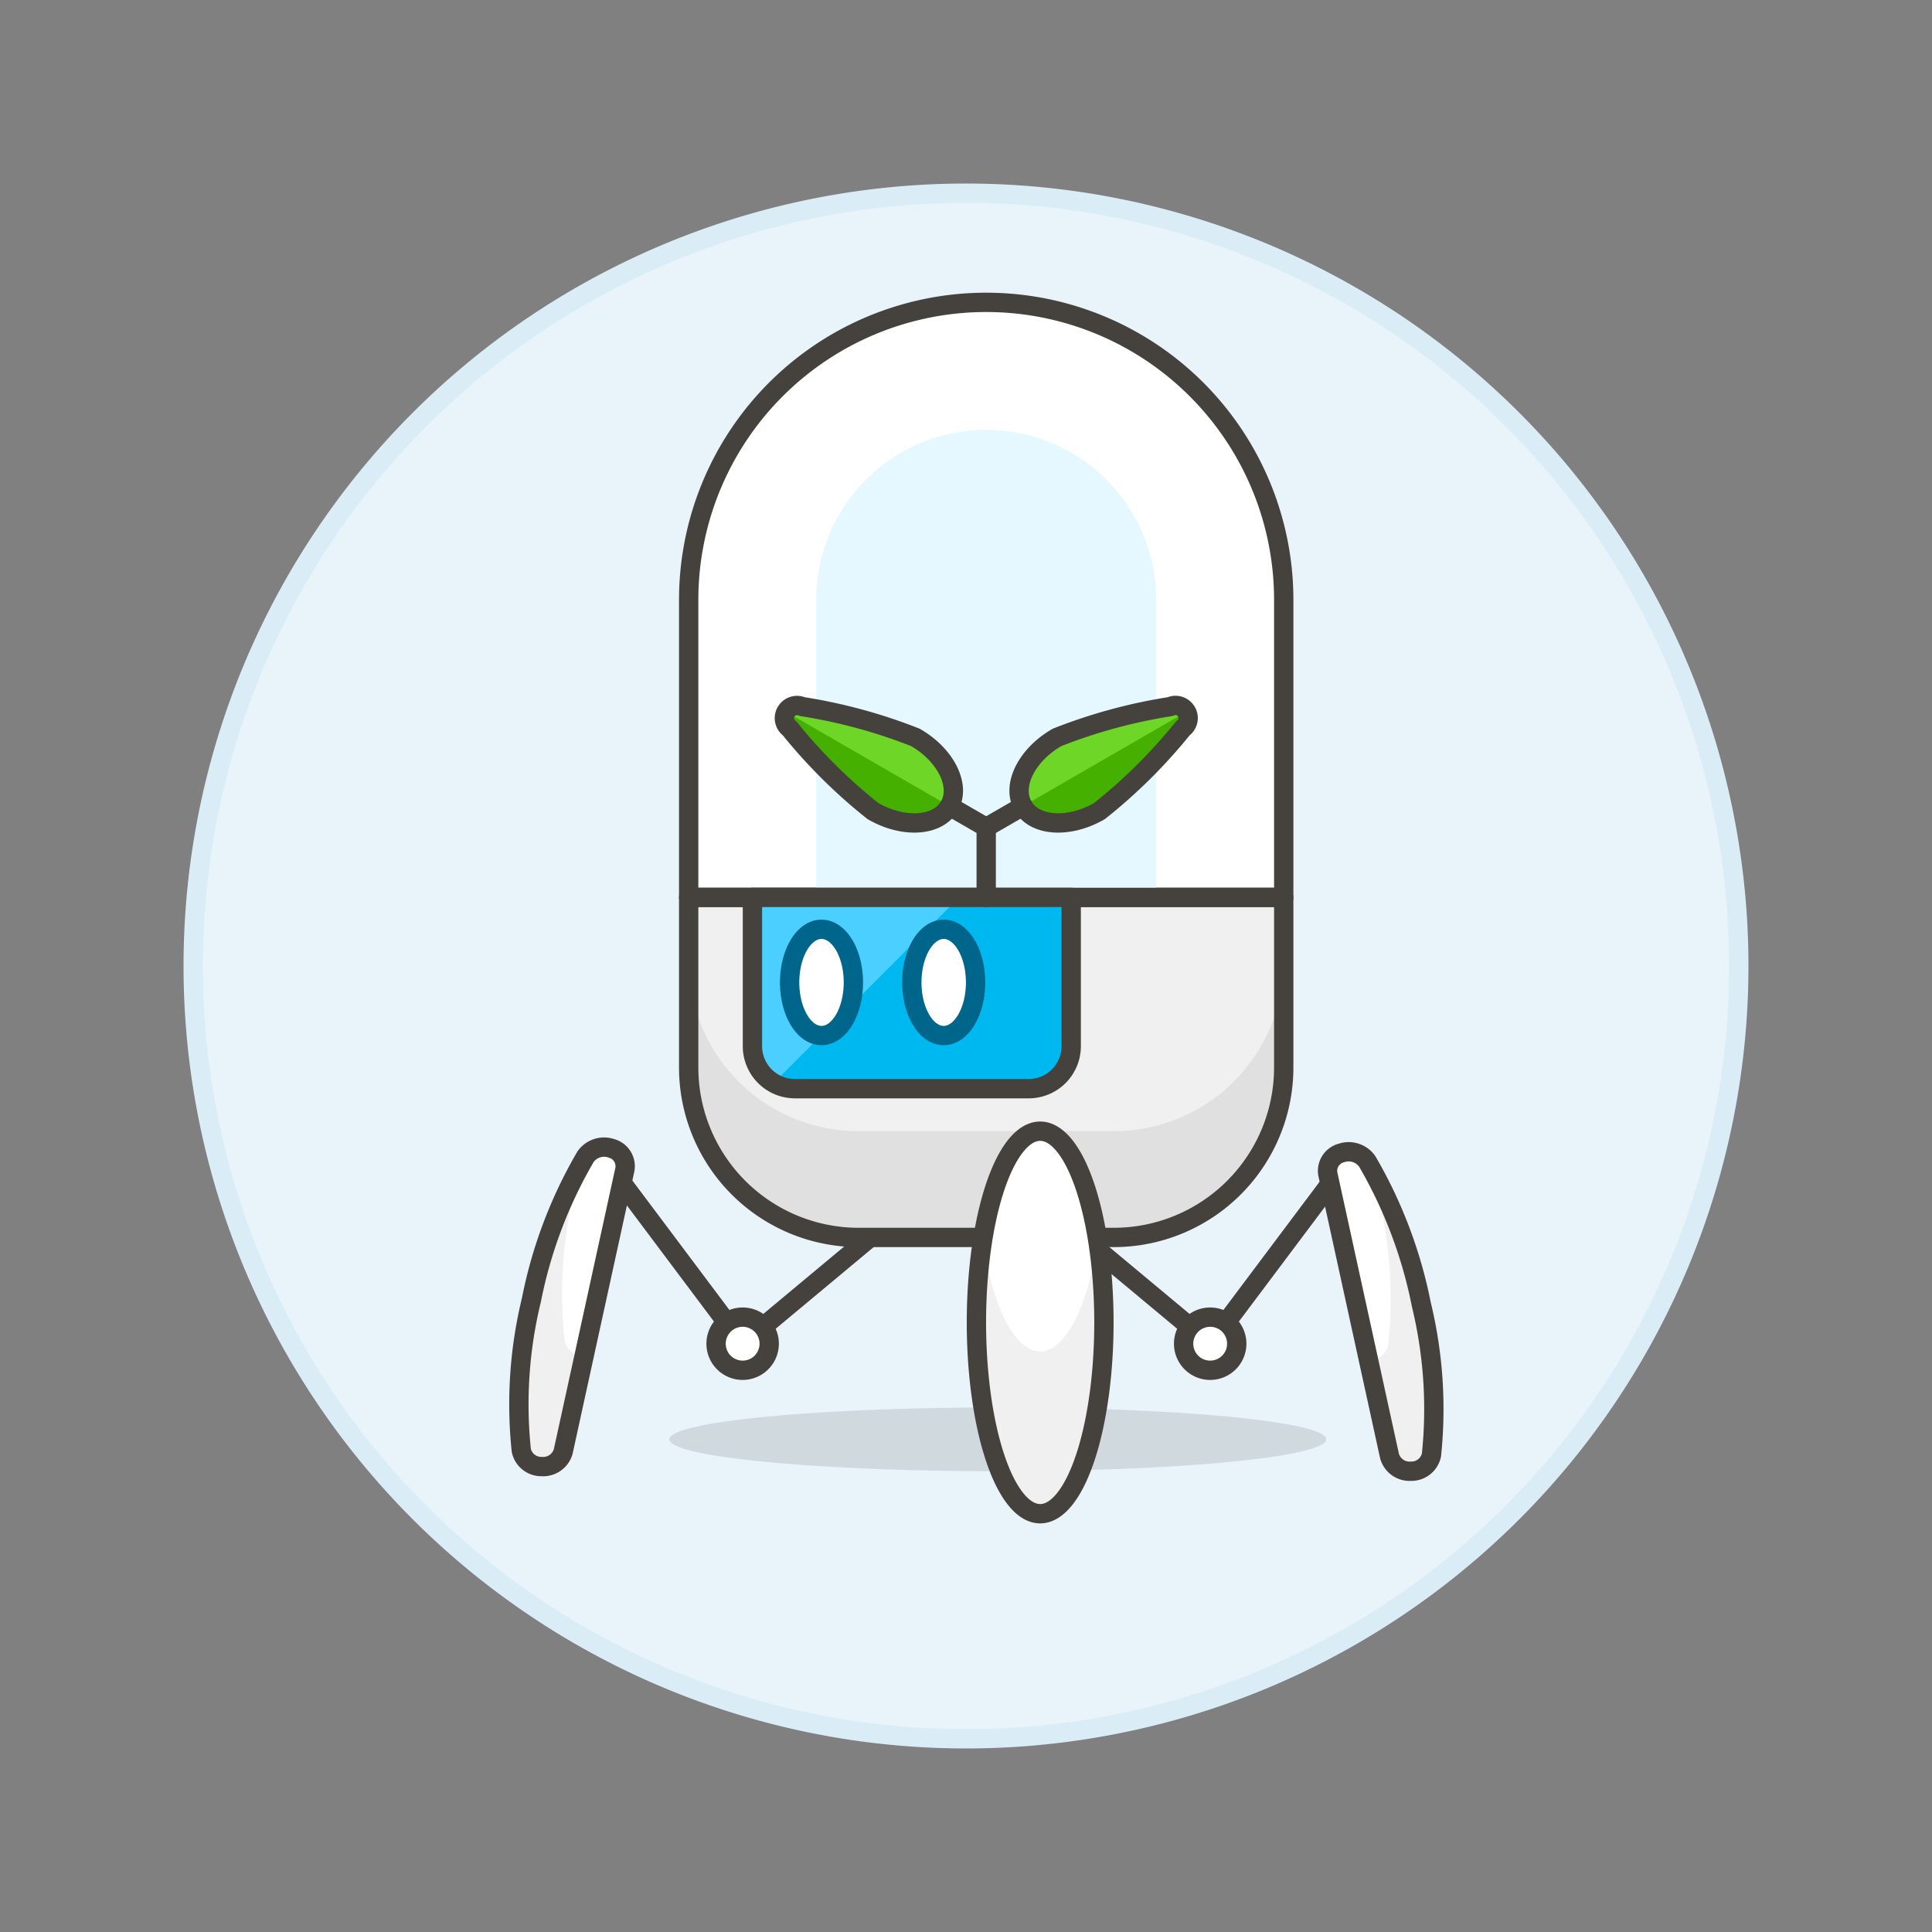 <svg xmlns="http://www.w3.org/2000/svg" version="1.1" xmlns:xlink="http://www.w3.org/1999/xlink" xmlns:svgjs="http://svgjs.com/svgjs" viewBox="0 0 200 200" width="200" height="200"><rect x="0" y="0" width="200" height="200" fill="#808080" stroke="none"/><g transform="matrix(2,0,0,2,0,0)"><path d="M10.000 50.000 A40.000 40.000 0 1 0 90.000 50.000 A40.000 40.000 0 1 0 10.000 50.000 Z" fill="#e8f4fa" stroke="#daedf7" stroke-miterlimit="10"></path><path d="M66.446,46.45v8.8a8.8,8.8,0,0,1-8.8,8.8h-13.2a8.8,8.8,0,0,1-8.8-8.8v-8.8Z" fill="#f0f0f0"></path><path d="M66.446,49.75a8.8,8.8,0,0,1-8.8,8.8h-13.2a8.8,8.8,0,0,1-8.8-8.8v5.5a8.8,8.8,0,0,0,8.8,8.8h13.2a8.8,8.8,0,0,0,8.8-8.8Z" fill="#e0e0e0"></path><path d="M66.446,31.05a15.4,15.4,0,0,0-30.8,0v15.4h30.8Z" fill="#ffffff"></path><path d="M66.446,31.05a15.4,15.4,0,0,0-30.8,0v15.4h30.8Z" fill="none" stroke="#45413c" stroke-linecap="round" stroke-linejoin="round"></path><path d="M59.846,31.05a8.8,8.8,0,1,0-17.6,0v15.4h17.6Z" fill="#e5f8ff"></path><path d="M34.643 74.500 A17.002 1.65 0 1 0 68.647 74.500 A17.002 1.65 0 1 0 34.643 74.500 Z" fill="#45413c" opacity=".15"></path><path d="M66.446,46.45v8.8a8.8,8.8,0,0,1-8.8,8.8h-13.2a8.8,8.8,0,0,1-8.8-8.8v-8.8Z" fill="none" stroke="#45413c" stroke-linecap="round" stroke-linejoin="round"></path><path d="M55.446,54.15a2.2,2.2,0,0,1-2.2,2.2h-12.1a2.2,2.2,0,0,1-2.2-2.2v-7.7h16.5Z" fill="#00b8f0"></path><path d="M51.046 42.825L51.046 46.45" fill="none" stroke="#45413c" stroke-linecap="round" stroke-linejoin="round"></path><path d="M56.909,41.98c-1.578.911-3.35.8-3.957-.255s.179-2.644,1.757-3.556a27.514,27.514,0,0,1,5.861-1.595.654.654,0,0,1,.653,1.127A27.444,27.444,0,0,1,56.909,41.98Z" fill="#6dd627"></path><path d="M61.412,36.84a.763.763,0,0,1-.189.861,27.444,27.444,0,0,1-4.314,4.279c-1.578.911-3.35.8-3.957-.255Z" fill="#46b000"></path><path d="M56.909,41.98c-1.578.911-3.35.8-3.957-.255s.179-2.644,1.757-3.556a27.514,27.514,0,0,1,5.861-1.595.654.654,0,0,1,.653,1.127A27.444,27.444,0,0,1,56.909,41.98Z" fill="none" stroke="#45413c" stroke-linecap="round" stroke-linejoin="round"></path><path d="M52.952 41.725L51.046 42.825" fill="none" stroke="#45413c" stroke-linecap="round" stroke-linejoin="round"></path><path d="M45.183,41.98c1.579.911,3.351.8,3.958-.255s-.179-2.644-1.758-3.556a27.48,27.48,0,0,0-5.861-1.595A.654.654,0,0,0,40.87,37.7,27.487,27.487,0,0,0,45.183,41.98Z" fill="#6dd627"></path><path d="M40.681,36.84a.761.761,0,0,0,.189.861,27.487,27.487,0,0,0,4.313,4.279c1.579.911,3.351.8,3.958-.255Z" fill="#46b000"></path><path d="M45.183,41.98c1.579.911,3.351.8,3.958-.255s-.179-2.644-1.758-3.556a27.48,27.48,0,0,0-5.861-1.595A.654.654,0,0,0,40.87,37.7,27.487,27.487,0,0,0,45.183,41.98Z" fill="none" stroke="#45413c" stroke-linecap="round" stroke-linejoin="round"></path><path d="M49.141 41.725L51.046 42.825" fill="none" stroke="#45413c" stroke-linecap="round" stroke-linejoin="round"></path><path d="M62.639 69.55L56.039 64.05" fill="#ffffff" stroke="#45413c" stroke-miterlimit="10"></path><path d="M68.841 61.282L62.639 69.55" fill="#ffffff" stroke="#45413c" stroke-miterlimit="10"></path><path d="M61.264 69.550 A1.375 1.375 0 1 0 64.014 69.550 A1.375 1.375 0 1 0 61.264 69.550 Z" fill="#ffffff" stroke="#45413c" stroke-miterlimit="10"></path><path d="M38.439 69.55L45.039 64.05" fill="#ffffff" stroke="#45413c" stroke-miterlimit="10"></path><path d="M32.193 61.221L38.439 69.55" fill="#ffffff" stroke="#45413c" stroke-miterlimit="10"></path><path d="M37.064 69.550 A1.375 1.375 0 1 0 39.814 69.550 A1.375 1.375 0 1 0 37.064 69.550 Z" fill="#ffffff" stroke="#45413c" stroke-miterlimit="10"></path><path d="M50.539 68.450 A3.3 9.9 0 1 0 57.139 68.450 A3.3 9.9 0 1 0 50.539 68.450 Z" fill="#f0f0f0"></path><path d="M40.045,56.055a2.2,2.2,0,0,1-1.1-1.905v-7.7h10.7Z" fill="#4acfff"></path><path d="M47.196 50.850 A1.65 2.75 0 1 0 50.496 50.850 A1.65 2.75 0 1 0 47.196 50.850 Z" fill="#ffffff" stroke="#00658a" stroke-linecap="round" stroke-linejoin="round"></path><path d="M55.446,54.15a2.2,2.2,0,0,1-2.2,2.2h-12.1a2.2,2.2,0,0,1-2.2-2.2v-7.7h16.5Z" fill="none" stroke="#45413c" stroke-linecap="round" stroke-linejoin="round"></path><path d="M40.871 50.850 A1.65 2.75 0 1 0 44.171 50.850 A1.65 2.75 0 1 0 40.871 50.850 Z" fill="#ffffff" stroke="#00658a" stroke-linecap="round" stroke-linejoin="round"></path><path d="M56.826,64.232c-.528-3.358-1.667-5.682-2.987-5.682s-2.457,2.321-2.985,5.676c.515,3.381,1.662,5.723,2.985,5.723s2.469-2.339,2.985-5.717" fill="#ffffff"></path><path d="M50.539 68.450 A3.3 9.9 0 1 0 57.139 68.450 A3.3 9.9 0 1 0 50.539 68.450 Z" fill="none" stroke="#45413c" stroke-miterlimit="10"></path><path d="M68.729,60.771a.958.958,0,0,1,.7-1.093,1.173,1.173,0,0,1,1.338.435,23.871,23.871,0,0,1,2.8,7.405,22.918,22.918,0,0,1,.525,7.791,1.059,1.059,0,0,1-1.059.841,1.079,1.079,0,0,1-1.112-.786Z" fill="#f0f0f0"></path><path d="M70.843,70.443l-2.114-9.672a.958.958,0,0,1,.7-1.093,1.173,1.173,0,0,1,1.338.435c.086.135.173.276.258.423.108.411.206.841.3,1.271a22.694,22.694,0,0,1,.528,7.793,1.052,1.052,0,0,1-1.012.843" fill="#ffffff"></path><path d="M68.729,60.771a.958.958,0,0,1,.7-1.093,1.173,1.173,0,0,1,1.338.435,23.871,23.871,0,0,1,2.8,7.405,22.918,22.918,0,0,1,.525,7.791,1.059,1.059,0,0,1-1.059.841,1.079,1.079,0,0,1-1.112-.786Z" fill="none" stroke="#45413c" stroke-linecap="round" stroke-linejoin="round"></path><path d="M32.344,60.531a.959.959,0,0,0-.7-1.094,1.173,1.173,0,0,0-1.337.435,23.871,23.871,0,0,0-2.8,7.405,22.867,22.867,0,0,0-.525,7.791,1.058,1.058,0,0,0,1.058.841,1.078,1.078,0,0,0,1.113-.786Z" fill="#f0f0f0"></path><path d="M30.229,70.2l2.115-9.672a.959.959,0,0,0-.7-1.094,1.173,1.173,0,0,0-1.337.435c-.087.135-.173.277-.258.423-.108.412-.206.842-.3,1.272a22.689,22.689,0,0,0-.528,7.792,1.053,1.053,0,0,0,1.012.843" fill="#ffffff"></path><path d="M32.344,60.531a.959.959,0,0,0-.7-1.094,1.173,1.173,0,0,0-1.337.435,23.871,23.871,0,0,0-2.8,7.405,22.867,22.867,0,0,0-.525,7.791,1.058,1.058,0,0,0,1.058.841,1.078,1.078,0,0,0,1.113-.786Z" fill="none" stroke="#45413c" stroke-linecap="round" stroke-linejoin="round"></path></g></svg>